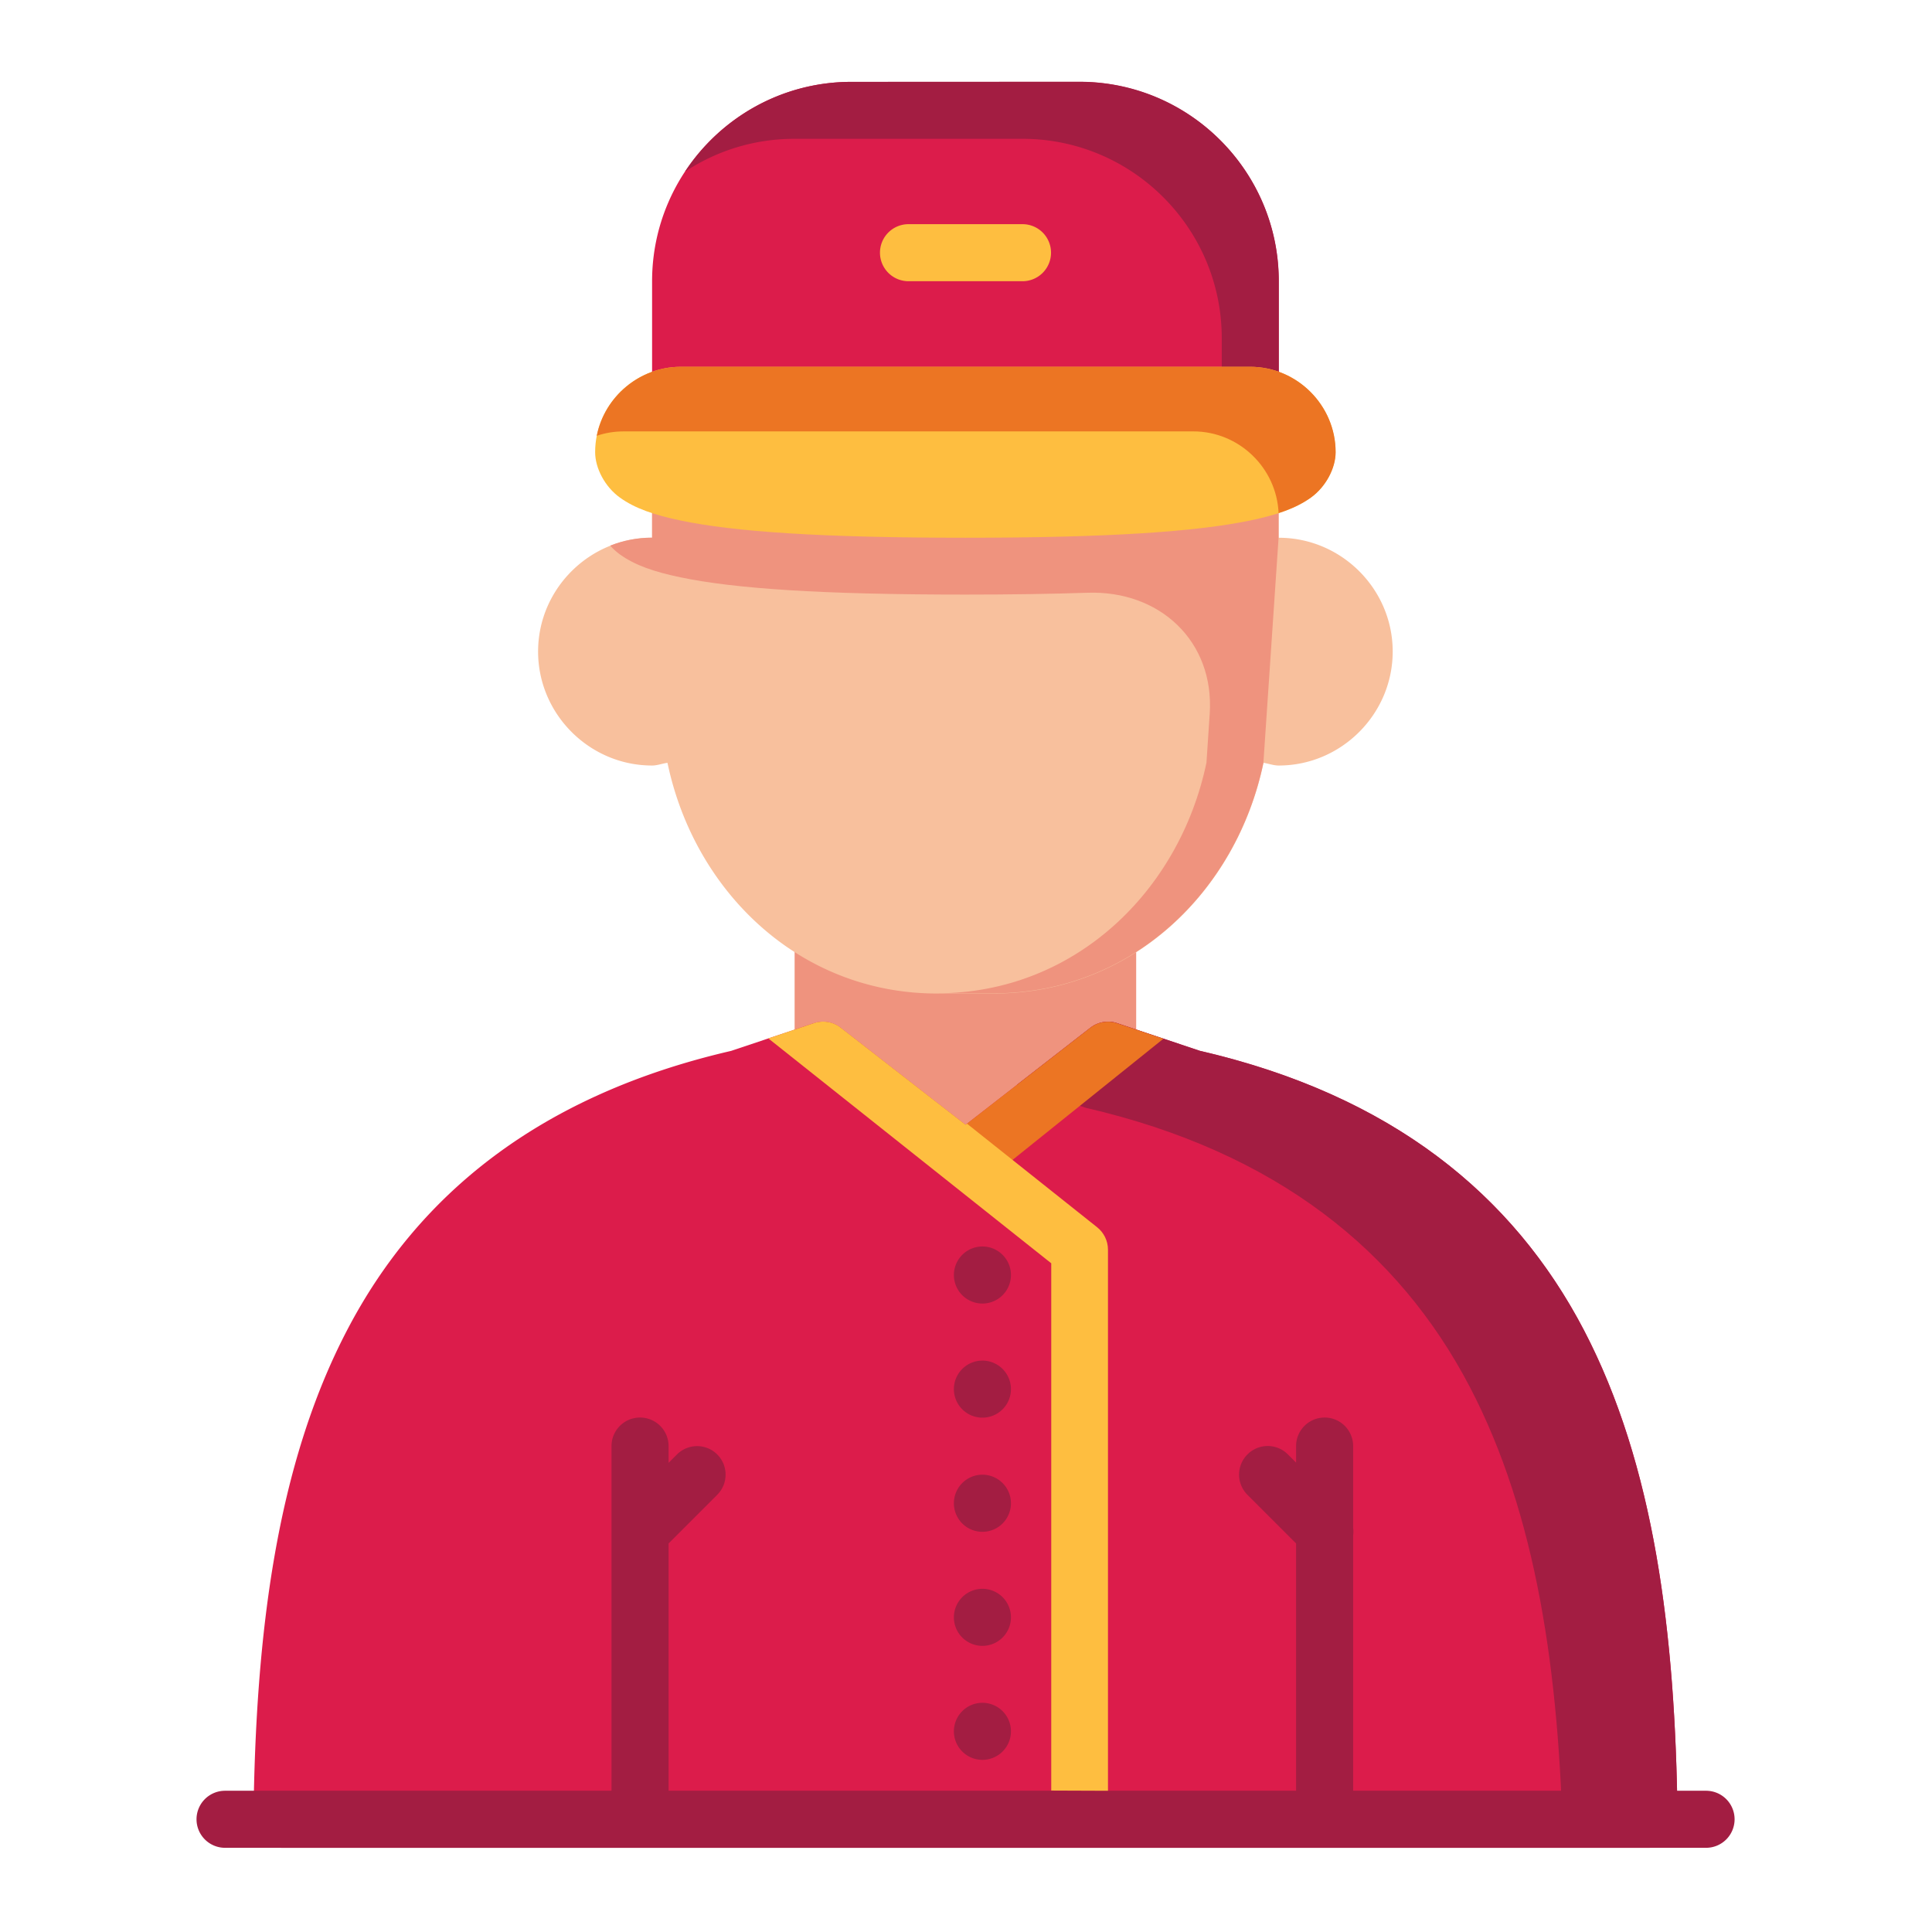 <?xml version="1.0" encoding="UTF-8" standalone="no"?>
<svg
   sodipodi:docname="21 - Bellboy.svg"
   inkscape:version="1.1.1 (1:1.1+202109281949+c3084ef5ed)"
   id="svg831"
   version="1.1"
   viewBox="0 0 22.578 22.578"
   height="64pt"
   width="64pt"
   inkscape:export-filename="/media/taufikramadhan/Data/Tr Design Studio/Project Design/TR Creative Design/Icon Design/Project Hiring/Icon Icons/009 -  Hotel And Holidays/Send/3 - Flat/SVG/21 - Bellboy.png"
   inkscape:export-xdpi="576"
   inkscape:export-ydpi="576"
   xmlns:inkscape="http://www.inkscape.org/namespaces/inkscape"
   xmlns:sodipodi="http://sodipodi.sourceforge.net/DTD/sodipodi-0.dtd"
   xmlns="http://www.w3.org/2000/svg"
   xmlns:svg="http://www.w3.org/2000/svg"
   xmlns:rdf="http://www.w3.org/1999/02/22-rdf-syntax-ns#"
   xmlns:cc="http://creativecommons.org/ns#"
   xmlns:dc="http://purl.org/dc/elements/1.1/">
  <defs
     id="defs825">
    <pattern
       y="0"
       x="0"
       height="6"
       width="6"
       patternUnits="userSpaceOnUse"
       id="EMFhbasepattern" />
    <pattern
       y="0"
       x="0"
       height="6"
       width="6"
       patternUnits="userSpaceOnUse"
       id="EMFhbasepattern-9" />
    <pattern
       y="0"
       x="0"
       height="6"
       width="6"
       patternUnits="userSpaceOnUse"
       id="EMFhbasepattern-0" />
    <pattern
       y="0"
       x="0"
       height="6"
       width="6"
       patternUnits="userSpaceOnUse"
       id="EMFhbasepattern-7" />
    <pattern
       y="0"
       x="0"
       height="6"
       width="6"
       patternUnits="userSpaceOnUse"
       id="EMFhbasepattern-2" />
    <pattern
       y="0"
       x="0"
       height="6"
       width="6"
       patternUnits="userSpaceOnUse"
       id="EMFhbasepattern-98" />
    <pattern
       y="0"
       x="0"
       height="6"
       width="6"
       patternUnits="userSpaceOnUse"
       id="EMFhbasepattern-6" />
    <pattern
       y="0"
       x="0"
       height="6"
       width="6"
       patternUnits="userSpaceOnUse"
       id="EMFhbasepattern-01" />
    <pattern
       y="0"
       x="0"
       height="6"
       width="6"
       patternUnits="userSpaceOnUse"
       id="EMFhbasepattern-07" />
    <pattern
       y="0"
       x="0"
       height="6"
       width="6"
       patternUnits="userSpaceOnUse"
       id="EMFhbasepattern-8" />
    <pattern
       y="0"
       x="0"
       height="6"
       width="6"
       patternUnits="userSpaceOnUse"
       id="EMFhbasepattern-4" />
    <pattern
       y="0"
       x="0"
       height="6"
       width="6"
       patternUnits="userSpaceOnUse"
       id="EMFhbasepattern-40" />
    <pattern
       y="0"
       x="0"
       height="6"
       width="6"
       patternUnits="userSpaceOnUse"
       id="EMFhbasepattern-08" />
    <pattern
       y="0"
       x="0"
       height="6"
       width="6"
       patternUnits="userSpaceOnUse"
       id="EMFhbasepattern-04" />
    <pattern
       y="0"
       x="0"
       height="6"
       width="6"
       patternUnits="userSpaceOnUse"
       id="EMFhbasepattern-014" />
    <pattern
       y="0"
       x="0"
       height="6"
       width="6"
       patternUnits="userSpaceOnUse"
       id="EMFhbasepattern-27" />
    <pattern
       y="0"
       x="0"
       height="6"
       width="6"
       patternUnits="userSpaceOnUse"
       id="EMFhbasepattern-09" />
    <pattern
       y="0"
       x="0"
       height="6"
       width="6"
       patternUnits="userSpaceOnUse"
       id="EMFhbasepattern-5" />
    <pattern
       y="0"
       x="0"
       height="6"
       width="6"
       patternUnits="userSpaceOnUse"
       id="EMFhbasepattern-018" />
  </defs>
  <sodipodi:namedview
     inkscape:document-rotation="0"
     inkscape:snap-global="true"
     inkscape:snap-nodes="false"
     inkscape:bbox-nodes="true"
     inkscape:snap-bbox="true"
     showguides="false"
     inkscape:snap-midpoints="true"
     inkscape:snap-smooth-nodes="true"
     inkscape:snap-intersection-paths="true"
     inkscape:object-paths="true"
     inkscape:showpageshadow="false"
     inkscape:pagecheckerboard="true"
     inkscape:window-maximized="1"
     inkscape:window-y="31"
     inkscape:window-x="0"
     inkscape:window-height="705"
     inkscape:window-width="1366"
     units="pt"
     showgrid="false"
     inkscape:current-layer="layer1"
     inkscape:document-units="pt"
     inkscape:cy="43.228498"
     inkscape:cx="39.063252"
     inkscape:zoom="4.4415145"
     inkscape:pageshadow="2"
     inkscape:pageopacity="0.0"
     borderopacity="1.0"
     bordercolor="#666666"
     pagecolor="#ffffff"
     id="base">
    <inkscape:grid
       id="grid1378"
       type="xygrid" />
    <sodipodi:guide
       inkscape:locked="false"
       id="guide1380"
       orientation="78,0"
       position="0.97,21.608" />
    <sodipodi:guide
       inkscape:locked="false"
       id="guide1382"
       orientation="0,78"
       position="0.97,0.97" />
    <sodipodi:guide
       inkscape:locked="false"
       id="guide1384"
       orientation="-78,0"
       position="21.608,0.97" />
    <sodipodi:guide
       inkscape:locked="false"
       id="guide1386"
       orientation="0,-78"
       position="21.608,21.608" />
  </sodipodi:namedview>
  <g
     transform="translate(0,-274.422)"
     id="layer1"
     inkscape:groupmode="layer"
     inkscape:label="Icon">
    <g
       id="g1706"
       style="display:inline;stroke-width:0.795"
       transform="matrix(1.258,0,0,1.258,-114.486,-38.905)">
      <path
         style="color:#000000;fill:#dc1c4b;stroke-width:0.795;stroke-linecap:round;stroke-linejoin:round;stroke-miterlimit:1.5;-inkscape-stroke:none"
         d="m 98.916,249.828 c -1.021,0 -1.852,0.83 -1.852,1.852 v 1.588 a 0.265,0.265 0 0 0 0.266,0.266 h 5.291 a 0.265,0.265 0 0 0 0.264,-0.266 v -1.588 c 0,-1.021 -0.83,-1.852 -1.852,-1.852 z"
         id="path129652" />
      <path
         style="color:#000000;fill:#ef937e;stroke-width:0.795;stroke-linecap:round;stroke-linejoin:round;stroke-miterlimit:1.5;-inkscape-stroke:none"
         d="m 98.652,257.236 a 0.265,0.265 0 0 0 -0.264,0.266 v 1.852 a 0.265,0.265 0 0 0 0.156,0.242 l 1.322,0.588 a 0.265,0.265 0 0 0 0.215,0 l 1.324,-0.588 a 0.265,0.265 0 0 0 0.156,-0.242 v -1.852 a 0.265,0.265 0 0 0 -0.264,-0.266 z"
         id="path129658" />
      <path
         style="color:#000000;fill:#f8c09d;stroke-width:0.795;stroke-linecap:round;stroke-linejoin:round;stroke-miterlimit:1.5;-inkscape-stroke:none"
         d="m 97.33,252.836 a 0.265,0.265 0 0 0 -0.266,0.266 v 0.961 c -0.581,0 -1.059,0.475 -1.059,1.057 0,0.581 0.477,1.059 1.059,1.059 0.049,-2e-5 0.095,-0.019 0.143,-0.025 0.251,1.2 1.23,2.143 2.504,2.143 h 0.529 c 1.274,0 2.253,-0.942 2.504,-2.143 0.047,0.007 0.093,0.025 0.141,0.025 0.581,0 1.059,-0.477 1.059,-1.059 0,-0.581 -0.477,-1.057 -1.059,-1.057 v -0.961 a 0.265,0.265 0 0 0 -0.264,-0.266 z"
         id="path129664" />
      <path
         id="path139008"
         style="color:#000000;fill:#ef937e;fill-opacity:1;stroke-width:0.795;stroke-linecap:round;stroke-linejoin:round;stroke-miterlimit:1.5;-inkscape-stroke:none"
         d="m 97.064,253.101 v 0.961 c -0.137,0 -0.268,0.026 -0.389,0.074 0.027,0.031 0.057,0.058 0.09,0.082 0.139,0.1 0.315,0.161 0.564,0.213 0.498,0.104 1.3,0.16 2.645,0.16 0.431,0 0.806,-0.006 1.133,-0.017 0.675,-0.024 1.183,0.453 1.137,1.127 l -0.03,0.451 c -0.251,1.2 -1.23,2.143 -2.504,2.143 h 0.529 c 1.274,0 2.253,-0.942 2.504,-2.143 l 0.141,-2.09 v -0.961 z"
         sodipodi:nodetypes="cccscscccscccc" />
      <path
         id="path154087"
         style="color:#000000;fill:#a31d42;fill-opacity:1;stroke-width:0.795;stroke-linecap:round;stroke-linejoin:round;stroke-miterlimit:1.5;-inkscape-stroke:none"
         d="m 98.916,249.828 c -0.646,0 -1.215,0.332 -1.546,0.834 0.292,-0.193 0.641,-0.305 1.017,-0.305 h 2.117 c 1.021,0 1.852,0.83 1.852,1.852 v 1.324 h 0.266 a 0.265,0.265 0 0 0 0.264,-0.266 v -1.588 c 0,-1.021 -0.83,-1.852 -1.852,-1.852 z" />
      <path
         style="color:#000000;fill:#febe40;stroke-width:0.795;stroke-linecap:round;stroke-linejoin:round;stroke-miterlimit:1.5;-inkscape-stroke:none"
         d="m 97.33,252.475 c -0.435,0 -0.795,0.358 -0.795,0.793 0,0.149 0.091,0.322 0.23,0.422 0.139,0.1 0.316,0.161 0.564,0.213 0.498,0.104 1.3,0.16 2.645,0.16 1.345,0 2.147,-0.057 2.645,-0.16 0.249,-0.052 0.425,-0.113 0.564,-0.213 0.139,-0.1 0.23,-0.273 0.23,-0.422 0,-0.435 -0.358,-0.793 -0.793,-0.793 z"
         id="path129670" />
      <path
         style="color:#000000;fill:#febe40;stroke-width:0.795;stroke-linecap:round;stroke-linejoin:round;stroke-miterlimit:1.5;-inkscape-stroke:none"
         d="m 99.445,251.15 a 0.265,0.265 0 0 0 -0.264,0.266 0.265,0.265 0 0 0 0.264,0.264 h 1.059 a 0.265,0.265 0 0 0 0.266,-0.264 0.265,0.265 0 0 0 -0.266,-0.266 z"
         id="path129676" />
      <path
         style="color:#000000;fill:#dc1c4b;stroke-width:0.795;stroke-linecap:round;stroke-linejoin:round;stroke-miterlimit:1.5;-inkscape-stroke:none"
         d="m 98.568,258.572 -0.77,0.258 c -1.779,0.411 -2.911,1.337 -3.566,2.592 -0.656,1.255 -0.852,2.816 -0.871,4.543 a 0.265,0.265 0 0 0 0.264,0.268 h 12.701 a 0.265,0.265 0 0 0 0.264,-0.268 c -0.019,-1.727 -0.215,-3.288 -0.871,-4.543 -0.656,-1.255 -1.787,-2.181 -3.566,-2.592 l -0.771,-0.258 a 0.265,0.265 0 0 0 -0.246,0.043 l -1.16,0.902 -1.16,-0.902 a 0.265,0.265 0 0 0 -0.246,-0.043 z"
         id="path129682" />
      <path
         id="path157788"
         style="color:#000000;fill:#a31d42;fill-opacity:1;stroke-width:0.795;stroke-linecap:round;stroke-linejoin:round;stroke-miterlimit:1.5;-inkscape-stroke:none"
         d="m 101.296,258.559 c -0.058,5.5e-4 -0.115,0.02 -0.161,0.056 l -0.682,0.53 0.641,0.214 c 1.779,0.411 2.91,1.337 3.566,2.592 0.622,1.191 0.831,2.659 0.867,4.281 h 0.799 c 0.147,-5.8e-4 0.265,-0.121 0.264,-0.268 -0.019,-1.727 -0.216,-3.288 -0.871,-4.543 -0.656,-1.255 -1.787,-2.181 -3.566,-2.592 l -0.772,-0.258 c -0.028,-0.009 -0.056,-0.014 -0.085,-0.013 z"
         sodipodi:nodetypes="ccccscccsccc" />
      <path
         id="path26534"
         style="color:#000000;fill:#a31d42;stroke-width:3.004;stroke-linecap:round;stroke-linejoin:round;stroke-miterlimit:1.5;-inkscape-stroke:none"
         d="m 365.861,-67.287 a 1,1 0 0 0 -1.004,1.004 v 13 a 1,1 0 0 0 1.004,0.996 1,1 0 0 0 0.996,-0.996 v -9.59 l 1.705,-1.705 a 1,1 0 0 0 0,-1.416 1,1 0 0 0 -1.41,0 l -0.295,0.295 v -0.584 a 1,1 0 0 0 -0.996,-1.004 z"
         transform="matrix(0.265,0,0,0.265,0,280.067)" />
      <path
         id="path27157"
         style="color:#000000;fill:#a31d42;fill-opacity:1;stroke-width:3.004;stroke-linecap:round;stroke-linejoin:round;stroke-miterlimit:1.5;-inkscape-stroke:none"
         d="m 377.855,-73.283 a 1,1 0 0 0 -0.996,0.996 1,1 0 0 0 0.996,1.004 1,1 0 0 0 1.004,-1.004 1,1 0 0 0 -1.004,-0.996 z m 0,4 a 1,1 0 0 0 -0.996,0.996 1,1 0 0 0 0.996,1.004 1,1 0 0 0 1.004,-1.004 1,1 0 0 0 -1.004,-0.996 z m 0,4 a 1,1 0 0 0 -0.996,0.998 1,1 0 0 0 0.996,1.004 1,1 0 0 0 1.004,-1.004 1,1 0 0 0 -1.004,-0.998 z m 0,4 a 1,1 0 0 0 -0.996,0.996 1,1 0 0 0 0.996,1.004 1,1 0 0 0 1.004,-1.004 1,1 0 0 0 -1.004,-0.996 z m 0,3.996 a 1,1 0 0 0 -0.996,0.996 1,1 0 0 0 0.996,1.004 1,1 0 0 0 1.004,-1.004 1,1 0 0 0 -1.004,-0.996 z"
         transform="matrix(0.265,0,0,0.265,0,280.067)" />
      <path
         id="path29345"
         style="color:#000000;fill:#a31d42;stroke-width:3.004;stroke-linecap:round;stroke-linejoin:round;stroke-miterlimit:1.5;-inkscape-stroke:none"
         d="m 389.859,-67.287 a 1,1 0 0 0 -1.004,1.004 v 0.576 l -0.287,-0.287 a 1,1 0 0 0 -1.418,0 1,1 0 0 0 0,1.416 l 1.705,1.705 v 9.59 a 1,1 0 0 0 1.004,0.996 1,1 0 0 0 0.996,-0.996 v -9.875 a 1,1 0 0 0 0,-0.256 v -2.869 a 1,1 0 0 0 -0.996,-1.004 z"
         transform="matrix(0.265,0,0,0.265,0,280.067)" />
      <path
         style="color:#000000;fill:#a31d42;stroke-width:0.795;stroke-linecap:round;stroke-linejoin:round;stroke-miterlimit:1.5;-inkscape-stroke:none"
         d="m 93.096,265.703 a 0.265,0.265 0 0 0 -0.264,0.266 0.265,0.265 0 0 0 0.264,0.264 h 13.758 a 0.265,0.265 0 0 0 0.266,-0.264 0.265,0.265 0 0 0 -0.266,-0.266 z"
         id="path29981" />
      <path
         id="path23935"
         style="color:#000000;fill:#ec7523;fill-opacity:1;stroke-width:0.795;stroke-linecap:round;stroke-linejoin:round;stroke-miterlimit:1.5;-inkscape-stroke:none"
         d="m 100.143,260.059 1.671,-1.342 -0.433,-0.145 c -0.028,-0.009 -0.056,-0.014 -0.085,-0.013 l 5e-5,1e-5 c -0.058,5.5e-4 -0.115,0.02 -0.161,0.056 l -1.16,0.902 z"
         sodipodi:nodetypes="cccccccc" />
      <path
         id="path23853"
         style="color:#000000;fill:#febe40;stroke-width:0.795;stroke-linecap:round;stroke-linejoin:round;stroke-miterlimit:1.5;-inkscape-stroke:none"
         d="m 101.299,265.703 v -5.028 c -5.3e-4,-0.081 -0.038,-0.157 -0.101,-0.207 l -1.209,-0.962 -0.013,0.01 -1.16,-0.902 c -0.046,-0.036 -0.103,-0.056 -0.161,-0.056 h 5e-6 c -0.029,-2.2e-4 -0.058,0.004 -0.085,0.013 l -0.426,0.143 2.628,2.089 v 4.898 z"
         sodipodi:nodetypes="ccccccssccccc" />
      <path
         id="path142780"
         style="color:#000000;fill:#ec7523;fill-opacity:1;stroke-width:0.795;stroke-linecap:round;stroke-linejoin:round;stroke-miterlimit:1.5;-inkscape-stroke:none"
         d="m 97.33,252.475 c -0.383,0 -0.708,0.278 -0.78,0.641 0.079,-0.027 0.163,-0.041 0.251,-0.041 h 5.291 c 0.424,0 0.774,0.339 0.792,0.759 0.118,-0.038 0.216,-0.084 0.3,-0.144 0.139,-0.1 0.23,-0.273 0.23,-0.422 0,-0.435 -0.358,-0.793 -0.793,-0.793 z" />
    </g>
  </g>
</svg>
